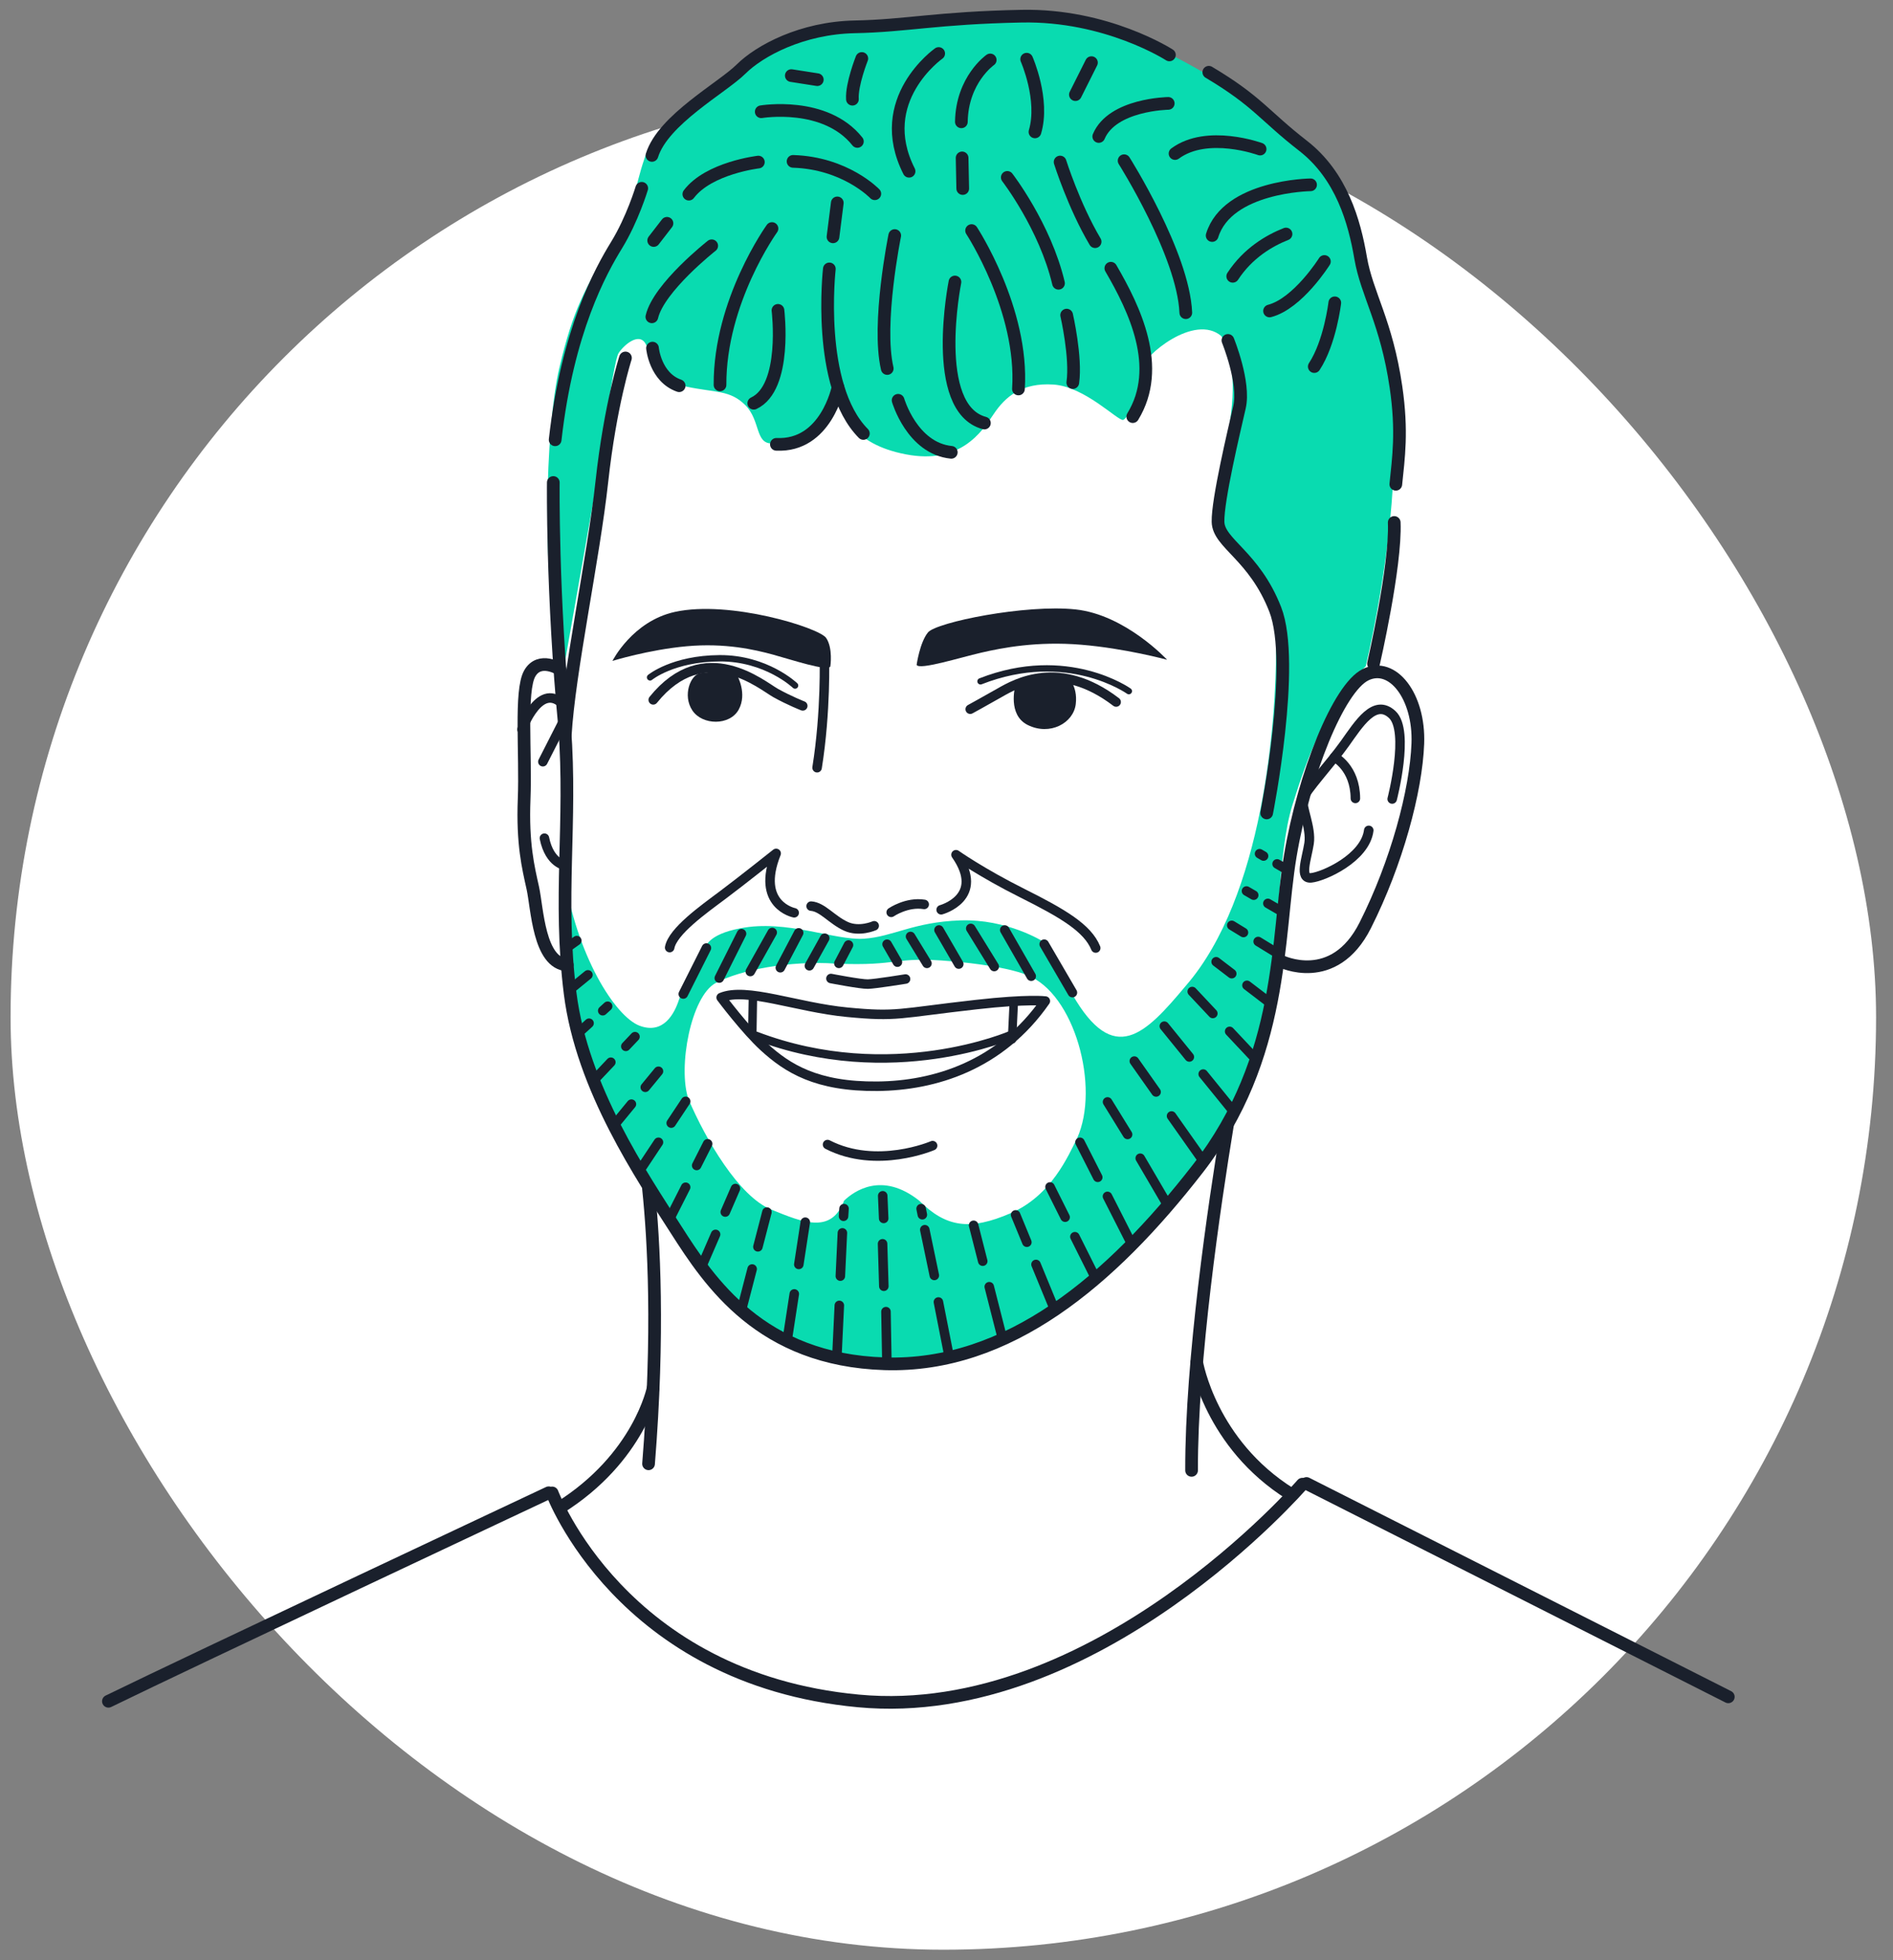 <svg width="895" height="927" viewBox="0 0 895 927" fill="none" xmlns="http://www.w3.org/2000/svg">
<rect x="0" y="0" width="895" height="927" fill="#808080" stroke="none"/>
<g clip-path="url(#clip0)">
<g clip-path="url(#clip1)">
<rect x="5" y="40" width="882" height="882" rx="441" fill="white"/>
<path d="M509.252 538.262C520.2 514.006 507.965 469.571 485.545 461.128C485.545 461.128 477.515 456.999 449.77 454.561C422.023 452.124 425.774 456.987 395.043 455.684C373.544 454.192 350.066 458.598 338.387 464.849C326.707 471.101 320.356 504.775 325.507 519.801C333.664 538.906 349.333 565.738 364.574 571.962C379.814 578.187 393.07 583.656 399.081 567.773C403.804 563.264 416.987 553.821 434.589 567.773C447.254 580.438 458.594 582.051 477.913 573.68C497.231 565.308 505.155 546.332 509.252 538.262ZM302.367 485.05C313.727 489.325 318.878 479.276 321 472.792C323.12 466.307 333.45 448.214 333.45 448.214C333.45 448.214 334.332 441.884 350.053 438.984C371.864 434.673 394.617 444.835 408.445 443.908C422.274 442.979 431.793 436.022 454 435.245C476.204 434.467 493.099 445.209 493.099 445.209C493.099 445.209 491.976 446.959 506.944 470.162C526.65 504.54 541.414 489.167 560.589 466.23C597.402 423.932 603.433 341.041 603.343 305.295C603.255 269.549 575.904 254.973 574.478 248.239C573.051 241.506 575.415 231.152 580.085 207.546C584.753 183.942 583.182 170.125 577.479 158.971C564.693 147.96 540.636 168.42 539.789 174.235C539.022 183.913 533.517 198.195 530.948 198.57C528.379 198.945 512.913 182.837 498.079 181.853C483.245 180.87 475.329 187.471 469.705 195.96C464.082 204.45 453.769 219.797 428.225 214.845C402.682 209.895 398.85 195.802 393.16 185.291C390.936 202.407 373.046 209.536 364.999 209.701C356.95 209.866 359.624 198.862 352.389 191.603C345.155 184.343 338.422 185.769 324.513 182.834C310.605 179.899 308.322 168.029 305.202 162.512C302.085 156.993 294.91 163.152 292.415 167.068C289.918 170.984 282.845 223.945 282.845 223.945L265.913 319.618C255.466 276.034 257.917 201.912 264.432 174.082C270.947 146.252 276.551 136.798 289.3 114.637C302.049 92.477 299.126 91.248 304.9 74.383C310.673 57.519 329.796 47.787 350.666 29.002C371.537 10.217 402.494 12.159 435.939 9.863C469.386 7.568 495.381 3.17 533.349 17.206C571.317 31.242 600.147 55.128 612.625 66.788C625.102 78.447 632.698 87.631 639.026 113.587C645.355 139.543 653.508 144.53 657.828 182.443C662.148 220.357 655.786 271.371 645.732 315.053C627.417 332.82 618.261 357.483 611.011 380.82C603.759 404.156 605.261 445.992 598.169 477.054C591.076 508.117 581.382 537.944 539.123 581.643C496.863 625.342 455.234 652.604 395.751 641.585C336.267 630.566 323.13 586.715 293.885 542.548C264.639 498.383 264.373 446.227 266.583 412.688C272.547 452.178 291.007 480.773 302.367 485.05Z" fill="#09dbb0"/>
<path d="M659.937 229.004C661.186 216.628 663.085 204.094 660.019 183.078C655.523 152.252 646.237 139.131 643.308 122.015C640.383 104.899 634.353 83.123 616.027 68.899C597.701 54.675 594.555 47.869 571.516 34.17" stroke="#1A202C" stroke-width="6" stroke-miterlimit="10" stroke-linecap="round" stroke-linejoin="round"/>
<path d="M649.388 313.833C649.388 313.833 660.035 267.669 659.184 247.075" stroke="#1A202C" stroke-width="6" stroke-miterlimit="10" stroke-linecap="round" stroke-linejoin="round"/>
<path d="M552.883 25.965C552.883 25.965 523.292 6.819 482.945 7.646C442.599 8.472 428.933 12.189 404.039 12.698C379.144 13.209 359.182 23.924 350.344 32.693C341.506 41.463 313.477 56.636 308.241 73.491" stroke="#1A202C" stroke-width="6" stroke-miterlimit="10" stroke-linecap="round" stroke-linejoin="round"/>
<path d="M303.406 89.048C303.406 89.048 298.984 103.738 291.503 115.914C284.025 128.09 268.285 156.325 262.474 207.972" stroke="#1A202C" stroke-width="6" stroke-miterlimit="10" stroke-linecap="round" stroke-linejoin="round"/>
<path d="M605.467 454.502C605.467 454.502 630.629 467.084 645.484 437.579C660.337 408.076 669.514 373.966 670.344 351.619C671.175 329.274 658.384 312.788 645.63 319.062C632.877 325.335 616.535 366.033 610.03 404.814C603.526 443.594 607.275 499.918 566.275 552.717C525.277 605.514 476.722 646.723 418.286 644.915C359.849 643.106 335.589 606.46 319.619 581.453C303.647 556.446 275.203 514.734 269.558 469.761C263.912 424.789 270.375 388.975 266.98 343.999C260.965 281.001 261.599 228.171 261.599 228.171" stroke="#1A202C" stroke-width="6" stroke-miterlimit="10" stroke-linecap="round" stroke-linejoin="round"/>
<path d="M264.698 316.481C264.698 316.481 255.125 310.32 250.462 318.468C245.798 326.614 248.665 356.506 247.812 377.779C246.961 399.052 249.767 410.266 251.897 419.884C254.026 429.503 254.737 455.6 268.189 456.277" stroke="#1A202C" stroke-width="6" stroke-miterlimit="10" stroke-linecap="round" stroke-linejoin="round"/>
<path d="M451.492 133.354C451.492 133.354 439.514 193.178 465.419 200.055" stroke="#1A202C" stroke-width="6" stroke-miterlimit="10" stroke-linecap="round" stroke-linejoin="round"/>
<path d="M423.023 111.394C423.023 111.394 414.538 153.112 419.481 174.266" stroke="#1A202C" stroke-width="6" stroke-miterlimit="10" stroke-linecap="round" stroke-linejoin="round"/>
<path d="M424.621 189.297C424.621 189.297 431.202 212.028 449.761 213.902" stroke="#1A202C" stroke-width="6" stroke-miterlimit="10" stroke-linecap="round" stroke-linejoin="round"/>
<path d="M392.108 127.164C392.108 127.164 385.834 182.47 408.196 204.985" stroke="#1A202C" stroke-width="6" stroke-miterlimit="10" stroke-linecap="round" stroke-linejoin="round"/>
<path d="M396.208 183.19C396.208 183.19 390.611 211.25 367.077 210.122" stroke="#1A202C" stroke-width="6" stroke-miterlimit="10" stroke-linecap="round" stroke-linejoin="round"/>
<path d="M367.819 146.77C367.819 146.77 372.324 183.284 356.375 190.697" stroke="#1A202C" stroke-width="6" stroke-miterlimit="10" stroke-linecap="round" stroke-linejoin="round"/>
<path d="M364.987 108.075C364.987 108.075 340.248 142.397 340.416 182.007" stroke="#1A202C" stroke-width="6" stroke-miterlimit="10" stroke-linecap="round" stroke-linejoin="round"/>
<path d="M459.367 109.038C459.367 109.038 483.967 146.536 481.514 183.944" stroke="#1A202C" stroke-width="6" stroke-miterlimit="10" stroke-linecap="round" stroke-linejoin="round"/>
<path d="M476.242 83.895C476.242 83.895 494.107 107.018 500.457 133.95" stroke="#1A202C" stroke-width="6" stroke-miterlimit="10" stroke-linecap="round" stroke-linejoin="round"/>
<path d="M504.307 149.018C504.307 149.018 508.905 169.038 507.215 180.915" stroke="#1A202C" stroke-width="6" stroke-miterlimit="10" stroke-linecap="round" stroke-linejoin="round"/>
<path d="M525.203 126.845C536.359 146.013 549.809 173.693 535.563 197.007" stroke="#1A202C" stroke-width="6" stroke-miterlimit="10" stroke-linecap="round" stroke-linejoin="round"/>
<path d="M501.213 76.62C501.213 76.62 507.758 97.419 517.765 114.282" stroke="#1A202C" stroke-width="6" stroke-miterlimit="10" stroke-linecap="round" stroke-linejoin="round"/>
<path d="M531.473 76C531.473 76 559.43 120.191 560.642 147.864" stroke="#1A202C" stroke-width="6" stroke-miterlimit="10" stroke-linecap="round" stroke-linejoin="round"/>
<path d="M336.491 116.227C336.491 116.227 311.452 135.903 308.194 149.818" stroke="#1A202C" stroke-width="6" stroke-miterlimit="10" stroke-linecap="round" stroke-linejoin="round"/>
<path d="M308.498 164.625C308.498 164.625 309.746 178.448 321.1 182.402" stroke="#1A202C" stroke-width="6" stroke-miterlimit="10" stroke-linecap="round" stroke-linejoin="round"/>
<path d="M295.711 169.272C295.711 169.272 288.542 191.335 284.563 227.701C280.586 264.066 268.963 317.846 267.245 347.792" stroke="#1A202C" stroke-width="6" stroke-miterlimit="10" stroke-linecap="round" stroke-linejoin="round"/>
<path d="M580.556 160.981C580.556 160.981 588.694 180.923 586.033 192.5C583.372 204.078 575.662 236.442 575.874 246.742C576.084 257.044 592.945 262.603 602.916 288.162C612.887 313.722 598.878 384.431 598.878 384.431" stroke="#1A202C" stroke-width="6" stroke-miterlimit="10" stroke-linecap="round" stroke-linejoin="round"/>
<path d="M619.626 87.397C619.626 87.397 580.346 87.88 573.098 111.377" stroke="#1A202C" stroke-width="6" stroke-miterlimit="10" stroke-linecap="round" stroke-linejoin="round"/>
<path d="M608.018 110.661C600.139 113.772 590.009 119.673 582.833 130.662" stroke="#1A202C" stroke-width="6" stroke-miterlimit="10" stroke-linecap="round" stroke-linejoin="round"/>
<path d="M626.167 123.655C626.167 123.655 613.693 143.556 600.238 147.052" stroke="#1A202C" stroke-width="6" stroke-miterlimit="10" stroke-linecap="round" stroke-linejoin="round"/>
<path d="M631.076 143.199C631.076 143.199 628.883 161.922 621.388 173.348" stroke="#1A202C" stroke-width="6" stroke-miterlimit="10" stroke-linecap="round" stroke-linejoin="round"/>
<path d="M595.771 70.495C595.771 70.495 570.786 61.346 555.557 72.608" stroke="#1A202C" stroke-width="6" stroke-miterlimit="10" stroke-linecap="round" stroke-linejoin="round"/>
<path d="M468.168 28.346C468.168 28.346 454.842 37.636 454.528 57.61" stroke="#1A202C" stroke-width="6" stroke-miterlimit="10" stroke-linecap="round" stroke-linejoin="round"/>
<path d="M454.878 74.672L455.174 89.158" stroke="#1A202C" stroke-width="6" stroke-miterlimit="10" stroke-linecap="round" stroke-linejoin="round"/>
<path d="M443.802 25.303C443.802 25.303 412.689 47.196 429.806 80.982" stroke="#1A202C" stroke-width="6" stroke-miterlimit="10" stroke-linecap="round" stroke-linejoin="round"/>
<path d="M485.402 27.992C485.402 27.992 493.845 47.142 489.327 62.371" stroke="#1A202C" stroke-width="6" stroke-miterlimit="10" stroke-linecap="round" stroke-linejoin="round"/>
<path d="M552.334 48.895C552.334 48.895 525.933 49.276 519.484 64.544" stroke="#1A202C" stroke-width="6" stroke-miterlimit="10" stroke-linecap="round" stroke-linejoin="round"/>
<path d="M516.03 29.619L508.45 44.749" stroke="#1A202C" stroke-width="6" stroke-miterlimit="10" stroke-linecap="round" stroke-linejoin="round"/>
<path d="M413.601 91.62C413.601 91.62 399.776 77.089 374.962 76.31" stroke="#1A202C" stroke-width="6" stroke-miterlimit="10" stroke-linecap="round" stroke-linejoin="round"/>
<path d="M358.544 76.646C358.544 76.646 335.09 79.381 325.684 91.812" stroke="#1A202C" stroke-width="6" stroke-miterlimit="10" stroke-linecap="round" stroke-linejoin="round"/>
<path d="M359.912 52.84C359.912 52.84 390.158 47.765 405.364 66.884" stroke="#1A202C" stroke-width="6" stroke-miterlimit="10" stroke-linecap="round" stroke-linejoin="round"/>
<path d="M407.459 27.658C407.459 27.658 402.558 39.997 403.022 46.911" stroke="#1A202C" stroke-width="6" stroke-miterlimit="10" stroke-linecap="round" stroke-linejoin="round"/>
<path d="M386.408 37.67L374.131 35.748" stroke="#1A202C" stroke-width="6" stroke-miterlimit="10" stroke-linecap="round" stroke-linejoin="round"/>
<path d="M393.837 111.992L395.868 95.955" stroke="#1A202C" stroke-width="6" stroke-miterlimit="10" stroke-linecap="round" stroke-linejoin="round"/>
<path d="M315.34 105.604L309.065 113.73" stroke="#1A202C" stroke-width="6" stroke-miterlimit="10" stroke-linecap="round" stroke-linejoin="round"/>
<path d="M580.307 532.191C574.091 570.065 563.233 643.421 563.37 695.322" stroke="#1A202C" stroke-width="6" stroke-miterlimit="10" stroke-linecap="round" stroke-linejoin="round"/>
<path d="M306.594 561.963C309.143 586.386 311.607 630.517 306.631 692.211" stroke="#1A202C" stroke-width="6" stroke-miterlimit="10" stroke-linecap="round" stroke-linejoin="round"/>
<path d="M565.813 644.349C565.813 644.349 572.272 682.78 610.115 706.48" stroke="#1A202C" stroke-width="6" stroke-miterlimit="10" stroke-linecap="round" stroke-linejoin="round"/>
<path d="M308.809 656.401C308.809 656.401 302.35 689.354 264.507 713.054" stroke="#1A202C" stroke-width="6" stroke-miterlimit="10" stroke-linecap="round" stroke-linejoin="round"/>
<path d="M617.712 701.524L817.13 802.414" stroke="#1A202C" stroke-width="6" stroke-miterlimit="10" stroke-linecap="round" stroke-linejoin="round"/>
<path d="M261.057 705.988C261.057 705.988 293.575 793.855 405.876 804.351C518.176 814.846 615.731 701.866 615.731 701.866" stroke="#1A202C" stroke-width="6" stroke-miterlimit="10" stroke-linecap="round" stroke-linejoin="round"/>
<path d="M259.433 705.906C259.433 705.906 90.554 785.318 51.258 804.515" stroke="#1A202C" stroke-width="6" stroke-miterlimit="10" stroke-linecap="round" stroke-linejoin="round"/>
<path d="M658.215 377.847C658.215 377.847 666.572 345.686 658.255 337.912C649.937 330.138 642.458 342.315 635.779 351.684C629.101 361.053 617.005 374.153 616.043 377.74C615.08 381.325 620.064 391.511 618.925 398.834C617.787 406.157 614.118 415.68 619.904 415.131C625.689 414.584 645.477 405.804 647.14 392.674" stroke="#1A202C" stroke-width="4.5" stroke-miterlimit="10" stroke-linecap="round" stroke-linejoin="round"/>
<path d="M630.95 358.029C630.95 358.029 640.733 362.962 640.818 377.56" stroke="#1A202C" stroke-width="4.5" stroke-miterlimit="10" stroke-linecap="round" stroke-linejoin="round"/>
<path d="M246.793 344.951C246.793 344.951 255.501 320.94 266.959 333.91" stroke="#1A202C" stroke-width="4.5" stroke-miterlimit="10" stroke-linecap="round" stroke-linejoin="round"/>
<path d="M266.659 340.573L256.662 360.207" stroke="#1A202C" stroke-width="4.5" stroke-miterlimit="10" stroke-linecap="round" stroke-linejoin="round"/>
<path d="M267.371 409.257C267.371 409.257 259.885 408.555 257.404 396.369" stroke="#1A202C" stroke-width="4.5" stroke-miterlimit="10" stroke-linecap="round" stroke-linejoin="round"/>
<path d="M458.719 335.374C458.719 335.374 465.54 331.637 472.861 327.462C480.183 323.286 500.874 311.43 527.703 331.973" stroke="#1A202C" stroke-width="4.5" stroke-miterlimit="10" stroke-linecap="round" stroke-linejoin="round"/>
<path d="M533.716 326.832C533.716 326.832 504.629 306.096 463.575 322.193" stroke="#1A202C" stroke-width="3" stroke-miterlimit="10" stroke-linecap="round" stroke-linejoin="round"/>
<path d="M379.541 333.803C379.541 333.803 373.263 331.355 366.748 327.732C360.234 324.108 333.127 300.853 308.845 330.958" stroke="#1A202C" stroke-width="4.5" stroke-miterlimit="10" stroke-linecap="round" stroke-linejoin="round"/>
<path d="M375.91 324.189C375.91 324.189 362.33 311.159 340.219 311.289C318.107 311.419 307.341 320.325 307.341 320.325" stroke="#1A202C" stroke-width="3" stroke-miterlimit="10" stroke-linecap="round" stroke-linejoin="round"/>
<path d="M389.752 310.781C389.752 310.781 390.597 336.244 386.314 363.043" stroke="#1A202C" stroke-width="4.5" stroke-miterlimit="10" stroke-linecap="round" stroke-linejoin="round"/>
<path d="M421.355 431.439C421.355 431.439 428.777 426.35 436.957 427.684" stroke="#1A202C" stroke-width="4.5" stroke-miterlimit="10" stroke-linecap="round" stroke-linejoin="round"/>
<path d="M444.975 430.223C444.975 430.223 466.156 424.51 451.997 404.189C451.997 404.189 463.96 412.657 483.279 422.332C502.598 432.007 514.19 438.852 518.054 448.313" stroke="#1A202C" stroke-width="4.5" stroke-miterlimit="10" stroke-linecap="round" stroke-linejoin="round"/>
<path d="M413.312 437.793C413.312 437.793 406.323 440.931 400.005 438.065C393.292 435.021 388.872 428.886 383.496 428.496" stroke="#1A202C" stroke-width="4.5" stroke-miterlimit="10" stroke-linecap="round" stroke-linejoin="round"/>
<path d="M494.227 473.382C494.227 473.382 486.276 472.281 461.582 475.058C424.463 479.232 424.372 480.961 400.493 478.665C376.615 476.369 352.884 466.751 340.963 471.718C340.963 471.718 352.406 487.047 361.248 495.116C372.302 505.205 386.04 513.952 414.868 513.674C441.754 513.414 472.976 503.971 494.227 473.382Z" stroke="#1A202C" stroke-width="4.5" stroke-miterlimit="10" stroke-linecap="round" stroke-linejoin="round"/>
<path d="M479.248 475.303L478.481 491.526" stroke="#1A202C" stroke-width="4" stroke-miterlimit="10" stroke-linecap="round" stroke-linejoin="round"/>
<path d="M355.946 473.023L355.681 488.701" stroke="#1A202C" stroke-width="4" stroke-miterlimit="10" stroke-linecap="round" stroke-linejoin="round"/>
<path d="M478.288 489.321C478.288 489.321 421.565 514.274 357.383 489.804" stroke="#1A202C" stroke-width="4" stroke-miterlimit="10" stroke-linecap="round" stroke-linejoin="round"/>
<path d="M428.137 462.968C428.137 462.968 413.746 465.304 410.312 465.373C406.878 465.444 392.866 462.726 392.866 462.726" stroke="#1A202C" stroke-width="4.5" stroke-miterlimit="10" stroke-linecap="round" stroke-linejoin="round"/>
<path d="M440.932 541.76C440.932 541.76 414.425 553.194 391.257 541.247" stroke="#1A202C" stroke-width="4.5" stroke-miterlimit="10" stroke-linecap="round" stroke-linejoin="round"/>
<path d="M375.483 431.648C375.483 431.648 357.16 428.032 366.963 403.569C366.963 403.569 350.657 416.552 341.624 423.314C332.591 430.076 318.028 440.382 316.615 448.109" stroke="#1A202C" stroke-width="4.5" stroke-miterlimit="10" stroke-linecap="round" stroke-linejoin="round"/>
<path d="M433.374 314.423C433.374 314.423 434.839 303.873 438.735 299.069C442.632 294.266 484.924 285.67 508.523 288.192C532.122 290.714 551.795 311.995 551.795 311.995C551.795 311.995 532.028 306.603 511.178 304.884C490.329 303.164 474.099 306.288 463.898 308.643C453.697 311 434.687 316.972 433.374 314.423Z" fill="#1A202C"/>
<path d="M392.579 315.151C392.579 315.151 393.896 306.485 390.586 301.666C387.275 296.846 345.05 283.679 319.08 289.364C298.997 293.761 289.564 312.54 289.564 312.54C289.564 312.54 306.688 307.233 324.703 305.602C342.719 303.972 356.694 307.165 365.473 309.563C374.253 311.963 391.417 317.695 392.579 315.151Z" fill="#1A202C"/>
<path d="M597.406 404.813L595.515 403.715" stroke="#1A202C" stroke-width="4.5" stroke-miterlimit="10" stroke-linecap="round" stroke-linejoin="round"/>
<path d="M608.553 411.285L603.801 408.526" stroke="#1A202C" stroke-width="4.5" stroke-miterlimit="10" stroke-linecap="round" stroke-linejoin="round"/>
<path d="M592.749 423.323L589.33 421.341" stroke="#1A202C" stroke-width="4.5" stroke-miterlimit="10" stroke-linecap="round" stroke-linejoin="round"/>
<path d="M606.494 431.294L599.438 427.203" stroke="#1A202C" stroke-width="4.5" stroke-miterlimit="10" stroke-linecap="round" stroke-linejoin="round"/>
<path d="M587.909 440.978L582.362 437.587" stroke="#1A202C" stroke-width="4.5" stroke-miterlimit="10" stroke-linecap="round" stroke-linejoin="round"/>
<path d="M604.104 450.881L594.851 445.223" stroke="#1A202C" stroke-width="4.5" stroke-miterlimit="10" stroke-linecap="round" stroke-linejoin="round"/>
<path d="M582.362 460.445L574.986 454.805" stroke="#1A202C" stroke-width="4.5" stroke-miterlimit="10" stroke-linecap="round" stroke-linejoin="round"/>
<path d="M600.833 474.566L589.558 465.946" stroke="#1A202C" stroke-width="4.5" stroke-miterlimit="10" stroke-linecap="round" stroke-linejoin="round"/>
<path d="M573.418 479.259L563.68 468.885" stroke="#1A202C" stroke-width="4.5" stroke-miterlimit="10" stroke-linecap="round" stroke-linejoin="round"/>
<path d="M593.641 500.799L581.368 487.726" stroke="#1A202C" stroke-width="4.5" stroke-miterlimit="10" stroke-linecap="round" stroke-linejoin="round"/>
<path d="M562.309 499.829L550.49 485.259" stroke="#1A202C" stroke-width="4.5" stroke-miterlimit="10" stroke-linecap="round" stroke-linejoin="round"/>
<path d="M582.869 525.173L568.864 507.91" stroke="#1A202C" stroke-width="4.5" stroke-miterlimit="10" stroke-linecap="round" stroke-linejoin="round"/>
<path d="M546.595 516.377L536.298 501.77" stroke="#1A202C" stroke-width="4.5" stroke-miterlimit="10" stroke-linecap="round" stroke-linejoin="round"/>
<path d="M568.864 548.97L553.9 527.743" stroke="#1A202C" stroke-width="4.5" stroke-miterlimit="10" stroke-linecap="round" stroke-linejoin="round"/>
<path d="M533.121 536.474L523.635 521.09" stroke="#1A202C" stroke-width="4.5" stroke-miterlimit="10" stroke-linecap="round" stroke-linejoin="round"/>
<path d="M551.896 569.607L539.09 547.707" stroke="#1A202C" stroke-width="4.5" stroke-miterlimit="10" stroke-linecap="round" stroke-linejoin="round"/>
<path d="M519.018 556.736L510.608 540.181" stroke="#1A202C" stroke-width="4.5" stroke-miterlimit="10" stroke-linecap="round" stroke-linejoin="round"/>
<path d="M535.217 588.627L523.599 565.756" stroke="#1A202C" stroke-width="4.5" stroke-miterlimit="10" stroke-linecap="round" stroke-linejoin="round"/>
<path d="M503.588 575.6L496.441 561.297" stroke="#1A202C" stroke-width="4.5" stroke-miterlimit="10" stroke-linecap="round" stroke-linejoin="round"/>
<path d="M518.158 604.758L508.2 584.831" stroke="#1A202C" stroke-width="4.5" stroke-miterlimit="10" stroke-linecap="round" stroke-linejoin="round"/>
<path d="M485.495 587.434L480.18 574.512" stroke="#1A202C" stroke-width="4.5" stroke-miterlimit="10" stroke-linecap="round" stroke-linejoin="round"/>
<path d="M498.482 619.009L489.816 597.94" stroke="#1A202C" stroke-width="4.5" stroke-miterlimit="10" stroke-linecap="round" stroke-linejoin="round"/>
<path d="M464.635 596.398L460.313 579.428" stroke="#1A202C" stroke-width="4.5" stroke-miterlimit="10" stroke-linecap="round" stroke-linejoin="round"/>
<path d="M473.856 632.611L467.71 608.474" stroke="#1A202C" stroke-width="4.5" stroke-miterlimit="10" stroke-linecap="round" stroke-linejoin="round"/>
<path d="M441.743 603.141L437.236 581.516" stroke="#1A202C" stroke-width="4.5" stroke-miterlimit="10" stroke-linecap="round" stroke-linejoin="round"/>
<path d="M448.458 640.002L443.675 615.7" stroke="#1A202C" stroke-width="4.5" stroke-miterlimit="10" stroke-linecap="round" stroke-linejoin="round"/>
<path d="M417.868 608.257L417.271 588.169" stroke="#1A202C" stroke-width="4.5" stroke-miterlimit="10" stroke-linecap="round" stroke-linejoin="round"/>
<path d="M417.797 576.185L417.343 565.482" stroke="#1A202C" stroke-width="4.5" stroke-miterlimit="10" stroke-linecap="round" stroke-linejoin="round"/>
<path d="M436.078 574.435L435.502 571.567" stroke="#1A202C" stroke-width="4.5" stroke-miterlimit="10" stroke-linecap="round" stroke-linejoin="round"/>
<path d="M419.311 644.302L418.882 620.261" stroke="#1A202C" stroke-width="4.5" stroke-miterlimit="10" stroke-linecap="round" stroke-linejoin="round"/>
<path d="M397.31 603.464L398.276 583.017" stroke="#1A202C" stroke-width="4.5" stroke-miterlimit="10" stroke-linecap="round" stroke-linejoin="round"/>
<path d="M398.826 575.158L399.051 571.551" stroke="#1A202C" stroke-width="4.5" stroke-miterlimit="10" stroke-linecap="round" stroke-linejoin="round"/>
<path d="M395.7 640.974L396.828 617.308" stroke="#1A202C" stroke-width="4.5" stroke-miterlimit="10" stroke-linecap="round" stroke-linejoin="round"/>
<path d="M377.67 597.94L380.737 577.947" stroke="#1A202C" stroke-width="4.5" stroke-miterlimit="10" stroke-linecap="round" stroke-linejoin="round"/>
<path d="M372.213 633.513L375.531 611.883" stroke="#1A202C" stroke-width="4.5" stroke-miterlimit="10" stroke-linecap="round" stroke-linejoin="round"/>
<path d="M358.332 589.615L362.604 573.165" stroke="#1A202C" stroke-width="4.5" stroke-miterlimit="10" stroke-linecap="round" stroke-linejoin="round"/>
<path d="M350.664 619.141L355.61 600.095" stroke="#1A202C" stroke-width="4.5" stroke-miterlimit="10" stroke-linecap="round" stroke-linejoin="round"/>
<path d="M342.901 573.165L347.721 562.037" stroke="#1A202C" stroke-width="4.5" stroke-miterlimit="10" stroke-linecap="round" stroke-linejoin="round"/>
<path d="M331.885 598.593L338.325 583.727" stroke="#1A202C" stroke-width="4.5" stroke-miterlimit="10" stroke-linecap="round" stroke-linejoin="round"/>
<path d="M329.378 551.144L334.567 540.89" stroke="#1A202C" stroke-width="4.5" stroke-miterlimit="10" stroke-linecap="round" stroke-linejoin="round"/>
<path d="M316.615 576.362L324.172 561.43" stroke="#1A202C" stroke-width="4.5" stroke-miterlimit="10" stroke-linecap="round" stroke-linejoin="round"/>
<path d="M317.343 531.1L324.172 520.815" stroke="#1A202C" stroke-width="4.5" stroke-miterlimit="10" stroke-linecap="round" stroke-linejoin="round"/>
<path d="M302.929 552.81L311.32 540.172" stroke="#1A202C" stroke-width="4.5" stroke-miterlimit="10" stroke-linecap="round" stroke-linejoin="round"/>
<path d="M305.082 514.173L311.32 506.585" stroke="#1A202C" stroke-width="4.5" stroke-miterlimit="10" stroke-linecap="round" stroke-linejoin="round"/>
<path d="M290.583 531.809L298.535 522.136" stroke="#1A202C" stroke-width="4.5" stroke-miterlimit="10" stroke-linecap="round" stroke-linejoin="round"/>
<path d="M295.883 494.814L300.22 490.226" stroke="#1A202C" stroke-width="4.5" stroke-miterlimit="10" stroke-linecap="round" stroke-linejoin="round"/>
<path d="M281.128 510.425L288.801 502.308" stroke="#1A202C" stroke-width="4.5" stroke-miterlimit="10" stroke-linecap="round" stroke-linejoin="round"/>
<path d="M284.963 477.964L287.289 475.839" stroke="#1A202C" stroke-width="4.5" stroke-miterlimit="10" stroke-linecap="round" stroke-linejoin="round"/>
<path d="M273.589 488.358L278.51 483.862" stroke="#1A202C" stroke-width="4.5" stroke-miterlimit="10" stroke-linecap="round" stroke-linejoin="round"/>
<path d="M269.626 467.828L277.967 461.002" stroke="#1A202C" stroke-width="4.5" stroke-miterlimit="10" stroke-linecap="round" stroke-linejoin="round"/>
<path d="M268.041 448.108L272.696 444.792" stroke="#1A202C" stroke-width="4.5" stroke-miterlimit="10" stroke-linecap="round" stroke-linejoin="round"/>
<path d="M419.399 446.509L424.297 454.996" stroke="#1A202C" stroke-width="4.5" stroke-miterlimit="10" stroke-linecap="round" stroke-linejoin="round"/>
<path d="M430.489 442.846L438.264 455.569" stroke="#1A202C" stroke-width="4.5" stroke-miterlimit="10" stroke-linecap="round" stroke-linejoin="round"/>
<path d="M443.952 439.78L453.299 455.904" stroke="#1A202C" stroke-width="4.5" stroke-miterlimit="10" stroke-linecap="round" stroke-linejoin="round"/>
<path d="M458.965 439.042L470.07 457.064" stroke="#1A202C" stroke-width="4.5" stroke-miterlimit="10" stroke-linecap="round" stroke-linejoin="round"/>
<path d="M475.029 439.786L487.555 461.643" stroke="#1A202C" stroke-width="4.5" stroke-miterlimit="10" stroke-linecap="round" stroke-linejoin="round"/>
<path d="M493.685 446.489L507.036 469.403" stroke="#1A202C" stroke-width="4.5" stroke-miterlimit="10" stroke-linecap="round" stroke-linejoin="round"/>
<path d="M401.157 446.883L396.612 455.564" stroke="#1A202C" stroke-width="4.5" stroke-miterlimit="10" stroke-linecap="round" stroke-linejoin="round"/>
<path d="M389.927 443.677L382.679 456.708" stroke="#1A202C" stroke-width="4.5" stroke-miterlimit="10" stroke-linecap="round" stroke-linejoin="round"/>
<path d="M377.61 441.139L368.931 457.634" stroke="#1A202C" stroke-width="4.5" stroke-miterlimit="10" stroke-linecap="round" stroke-linejoin="round"/>
<path d="M365.1 440.966L354.743 459.428" stroke="#1A202C" stroke-width="4.5" stroke-miterlimit="10" stroke-linecap="round" stroke-linejoin="round"/>
<path d="M350.592 441.532L340.073 462.52" stroke="#1A202C" stroke-width="4.5" stroke-miterlimit="10" stroke-linecap="round" stroke-linejoin="round"/>
<path d="M333.985 448.313L323.051 470.061" stroke="#1A202C" stroke-width="4.5" stroke-miterlimit="10" stroke-linecap="round" stroke-linejoin="round"/>
<path d="M348.537 319.433C348.537 319.433 353.427 327.968 349.241 335.583C345.055 343.199 332.095 343.09 327.345 335.962C322.597 328.831 326.499 319.108 331.006 318.378C335.516 317.65 343.224 317.083 348.537 319.433Z" fill="#1A202C"/>
<path d="M504.431 319.743C504.431 319.743 509.689 323.928 508.616 332.944C507.543 341.959 496.381 348.077 485.864 342.818C476.332 338.053 479.96 324.68 479.96 324.68C479.96 324.68 497.347 318.777 504.431 319.743Z" fill="#1A202C"/>
</g>
</g>
<defs>
<clipPath id="clip0">
<rect width="895" height="927" fill="white"/>
</clipPath>
<clipPath id="clip1">
<rect x="-94" y="-79" width="1151" height="1151" fill="white"/>
</clipPath>
</defs>
</svg>
